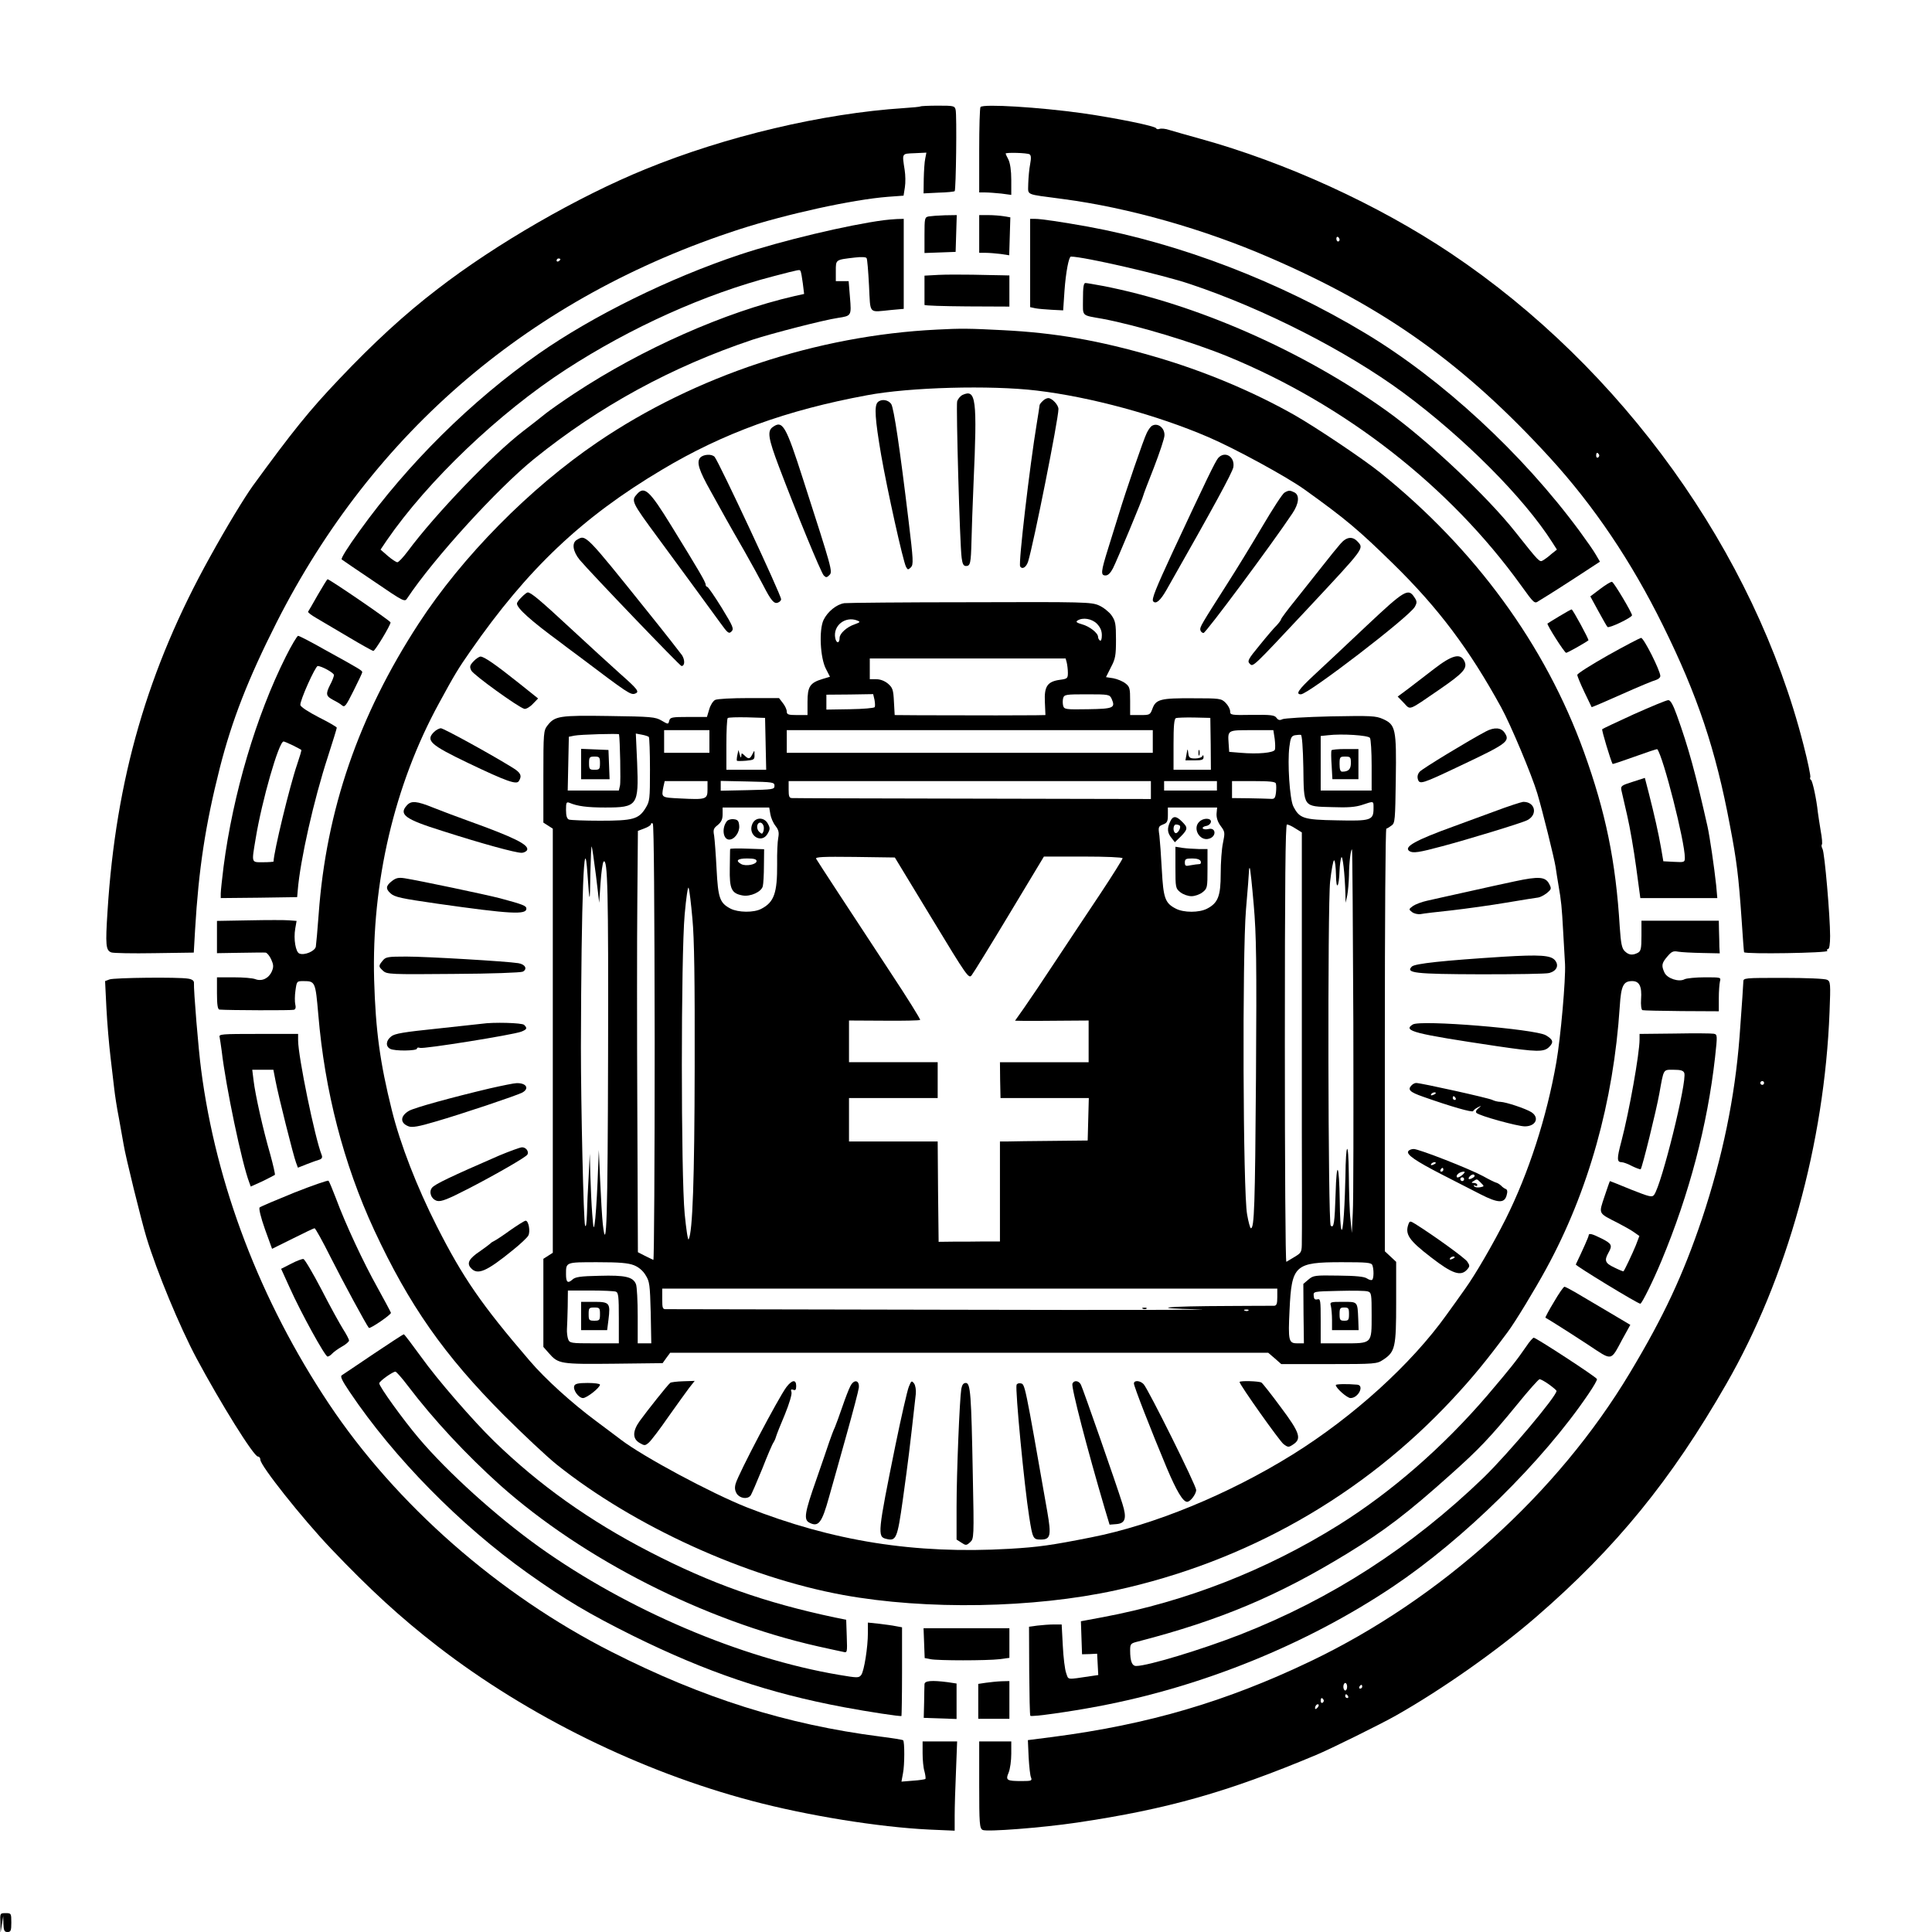 <?xml version="1.0" standalone="no"?>
<!DOCTYPE svg PUBLIC "-//W3C//DTD SVG 20010904//EN"
 "http://www.w3.org/TR/2001/REC-SVG-20010904/DTD/svg10.dtd">
<svg version="1.0" xmlns="http://www.w3.org/2000/svg"
 width="1024pt" height="1024pt" viewBox="0 0 1024 1024"
 preserveAspectRatio="xMidYMid meet">

<g transform="translate(0,1024) scale(0.1,-0.1)"
fill="#000000" stroke="none">
<path d="M4879 9676 c-2 -2 -42 -6 -89 -9 -429 -28 -942 -149 -1370 -324 -356
-145 -792 -396 -1101 -635 -174 -133 -339 -285 -522 -478 -156 -164 -245 -274
-457 -565 -45 -63 -136 -212 -226 -375 -331 -595 -500 -1179 -544 -1878 -12
-184 -9 -209 20 -220 10 -4 113 -6 228 -4 l209 3 7 122 c19 320 54 553 131
857 64 251 149 470 300 769 514 1015 1351 1728 2452 2085 254 82 599 158 790
173 l82 6 7 44 c4 25 3 66 -1 91 -14 92 -17 87 52 90 l63 3 -6 -31 c-4 -17 -7
-65 -8 -108 l-1 -77 80 4 c44 1 82 5 85 8 7 7 12 403 5 431 -5 21 -10 22 -94
22 -48 0 -90 -2 -92 -4z m-1909 -810 c0 -3 -4 -8 -10 -11 -5 -3 -10 -1 -10 4
0 6 5 11 10 11 6 0 10 -2 10 -4z"/>
<path d="M5197 9673 c-4 -3 -7 -107 -7 -230 l0 -223 33 0 c17 0 56 -3 85 -6
l52 -7 0 79 c0 51 -6 89 -15 108 -8 15 -15 30 -15 32 0 7 115 4 127 -4 8 -5 9
-20 3 -52 -5 -25 -9 -71 -10 -102 0 -66 -23 -55 185 -83 343 -45 747 -159
1096 -311 610 -264 1030 -564 1483 -1059 234 -256 433 -551 600 -890 183 -370
280 -659 355 -1060 36 -187 46 -269 62 -500 6 -93 12 -171 13 -172 9 -11 448
-4 441 7 -3 6 -1 10 4 10 7 0 11 27 11 69 0 105 -29 440 -40 461 -5 9 -7 20
-4 23 4 3 1 37 -6 74 -6 37 -13 82 -15 98 -7 69 -28 165 -36 171 -5 3 -7 9 -4
14 3 5 -13 83 -36 172 -260 1020 -960 1996 -1869 2605 -387 259 -874 482
-1330 608 -69 19 -142 40 -162 46 -20 7 -43 9 -52 6 -8 -3 -16 -2 -18 3 -4 12
-211 54 -391 80 -230 32 -524 50 -540 33z m1903 -704 c0 -5 -4 -9 -8 -9 -5 0
-9 7 -9 15 0 8 4 12 9 9 4 -3 8 -9 8 -15z m1375 -1138 c3 -5 1 -12 -5 -16 -5
-3 -10 1 -10 9 0 18 6 21 15 7z"/>
<path d="M4923 9093 c-22 -4 -23 -9 -23 -99 l0 -95 83 3 82 3 3 98 3 97 -63
-1 c-35 -1 -73 -4 -85 -6z"/>
<path d="M5190 9000 l0 -100 34 0 c18 0 54 -3 79 -6 l46 -7 3 101 3 100 -35 6
c-19 3 -56 6 -82 6 l-48 0 0 -100z"/>
<path d="M4685 9073 c-190 -25 -543 -109 -765 -183 -372 -124 -776 -323 -1064
-524 -356 -249 -695 -584 -951 -941 -61 -84 -99 -145 -94 -150 2 -2 78 -54
169 -115 163 -111 165 -112 179 -90 140 210 475 578 671 737 348 281 730 489
1160 633 101 33 376 104 451 115 72 11 72 11 64 109 l-7 86 -34 0 -34 0 0 54
c0 61 -2 59 101 71 33 4 59 3 62 -3 4 -5 9 -70 13 -146 8 -155 -5 -141 117
-129 l67 6 0 238 0 239 -37 -1 c-21 -1 -51 -4 -68 -6z m-442 -270 c3 -5 8 -33
12 -64 l7 -57 -54 -12 c-365 -84 -805 -279 -1163 -515 -61 -40 -129 -88 -152
-106 -23 -19 -77 -61 -120 -94 -165 -127 -464 -438 -612 -637 -24 -32 -48 -58
-55 -58 -6 0 -29 15 -50 33 l-39 34 33 49 c217 315 594 675 950 906 344 223
737 400 1100 494 146 38 138 36 143 27z"/>
<path d="M5460 8846 l0 -234 28 -6 c15 -3 54 -6 87 -8 l60 -3 7 104 c7 98 23
181 34 181 67 0 486 -96 633 -146 389 -130 828 -354 1128 -575 322 -238 640
-557 790 -793 l25 -39 -29 -23 c-15 -14 -36 -29 -45 -34 -18 -11 -19 -10 -146
150 -151 191 -467 488 -682 642 -445 319 -1013 568 -1507 663 -43 8 -84 15
-90 15 -10 0 -13 -24 -13 -85 0 -95 -12 -84 105 -105 180 -34 474 -122 664
-200 622 -256 1175 -688 1553 -1213 70 -97 71 -98 94 -82 13 8 34 21 47 29 12
7 79 50 150 96 l127 83 -21 36 c-11 20 -51 77 -87 126 -303 411 -728 804
-1136 1049 -453 273 -980 475 -1471 565 -140 25 -247 41 -279 41 l-26 0 0
-234z"/>
<path d="M4973 8783 l-73 -4 0 -74 c0 -41 0 -78 0 -81 0 -4 101 -7 225 -8
l225 -1 0 83 0 82 -42 1 c-24 0 -92 2 -153 3 -60 1 -143 1 -182 -1z"/>
<path d="M4965 8493 c-634 -31 -1280 -245 -1797 -596 -360 -244 -718 -607
-949 -962 -319 -490 -490 -989 -530 -1540 -6 -82 -13 -160 -15 -172 -4 -24
-60 -48 -87 -37 -20 7 -32 77 -22 133 l7 40 -39 3 c-21 2 -116 2 -211 0 l-172
-3 0 -85 0 -86 123 2 c67 1 128 2 135 1 7 -1 20 -16 29 -35 13 -29 14 -40 4
-64 -16 -37 -52 -55 -87 -42 -14 6 -66 10 -115 10 l-89 0 0 -85 c0 -61 4 -85
13 -86 51 -4 385 -5 395 -1 9 3 11 13 7 29 -3 13 -3 46 1 73 7 50 7 50 43 50
62 0 63 -4 78 -177 34 -405 134 -792 296 -1142 185 -398 371 -664 687 -981
102 -102 228 -220 280 -262 409 -327 1004 -598 1520 -692 440 -80 1007 -70
1443 25 693 151 1310 502 1787 1015 106 114 179 203 291 354 38 50 147 230
204 335 224 410 357 885 390 1390 7 111 19 135 66 135 38 0 52 -28 47 -96 -2
-30 1 -55 7 -58 6 -2 99 -4 208 -5 l197 -1 0 68 c0 37 3 77 6 90 6 22 5 22
-80 22 -48 0 -96 -5 -107 -10 -30 -17 -93 4 -107 35 -17 37 -15 50 15 85 22
26 31 31 57 26 17 -3 74 -6 126 -7 l95 -2 -2 34 c0 19 -1 58 -2 87 l-1 52
-205 0 -205 0 0 -80 c0 -68 -3 -81 -19 -90 -29 -15 -49 -12 -70 9 -15 15 -20
40 -26 127 -21 350 -75 610 -190 929 -205 567 -577 1076 -1081 1481 -91 73
-336 237 -451 303 -224 127 -483 235 -741 310 -298 87 -529 127 -807 141 -174
9 -222 10 -350 3z m529 -323 c287 -34 639 -130 911 -247 140 -60 417 -211 510
-278 219 -157 286 -214 469 -393 241 -236 404 -454 573 -762 50 -91 162 -358
191 -455 28 -94 89 -340 97 -390 3 -22 10 -65 15 -95 15 -86 18 -117 25 -245
4 -66 8 -145 10 -175 4 -81 -23 -388 -46 -520 -51 -292 -147 -588 -269 -832
-66 -131 -161 -295 -216 -371 -24 -34 -68 -96 -98 -137 -186 -260 -493 -539
-816 -740 -338 -210 -735 -373 -1065 -438 -211 -42 -281 -52 -435 -61 -502
-29 -935 40 -1392 220 -189 75 -549 268 -668 359 -19 15 -79 59 -132 99 -129
96 -268 222 -350 318 -257 299 -355 442 -493 714 -105 207 -193 433 -238 614
-63 253 -86 421 -94 691 -14 515 107 1034 344 1467 82 151 102 184 167 277
303 436 592 709 1014 960 324 194 660 316 1087 395 227 43 656 54 899 25z"/>
<path d="M5102 8147 c-12 -6 -25 -21 -29 -35 -6 -27 14 -759 24 -829 4 -32 10
-43 23 -43 23 0 26 15 29 130 1 52 6 192 11 310 20 447 13 499 -58 467z"/>
<path d="M5526 8114 c-9 -8 -16 -18 -16 -22 0 -4 -7 -47 -15 -97 -37 -223 -98
-743 -88 -757 11 -18 32 -5 42 25 29 93 161 755 161 809 0 22 -34 58 -54 58
-8 0 -22 -7 -30 -16z"/>
<path d="M4652 8108 c-19 -19 -14 -90 18 -278 33 -189 116 -563 132 -594 9
-17 11 -17 26 -3 14 15 13 37 -12 244 -47 390 -78 597 -92 621 -16 24 -53 29
-72 10z"/>
<path d="M4095 7976 c-29 -21 -23 -60 33 -208 90 -238 223 -562 238 -578 12
-12 16 -12 30 2 18 18 15 28 -139 506 -92 287 -109 317 -162 278z"/>
<path d="M6104 7982 c-6 -4 -18 -20 -26 -37 -16 -31 -111 -308 -148 -430 -12
-38 -37 -119 -56 -180 -40 -128 -41 -145 -14 -145 13 0 26 13 39 38 21 41 161
377 161 387 0 3 25 69 56 147 30 78 56 155 56 171 1 41 -38 69 -68 49z"/>
<path d="M3711 7814 c-20 -24 -7 -66 56 -178 31 -56 67 -121 81 -146 14 -25
57 -101 97 -170 39 -69 84 -151 100 -182 42 -82 58 -100 78 -92 9 3 17 11 17
18 0 23 -327 722 -352 754 -14 17 -60 15 -77 -4z"/>
<path d="M6457 7813 c-16 -19 -62 -114 -243 -502 -88 -190 -111 -247 -102
-258 14 -17 38 3 71 61 253 445 349 622 354 650 9 55 -44 88 -80 49z"/>
<path d="M3377 7622 c-33 -36 -30 -42 110 -232 107 -145 262 -357 329 -449 41
-57 47 -62 61 -48 14 14 9 26 -52 126 -38 61 -72 111 -77 111 -4 0 -8 5 -8 12
0 13 -37 76 -183 313 -114 185 -141 210 -180 167z"/>
<path d="M6808 7629 c-10 -5 -63 -87 -119 -182 -56 -95 -138 -229 -183 -299
-140 -220 -147 -231 -144 -247 2 -9 10 -16 17 -16 12 0 363 472 471 634 35 52
39 96 11 111 -24 12 -31 12 -53 -1z"/>
<path d="M3058 7379 c-29 -16 -22 -62 15 -107 59 -70 531 -562 539 -562 18 0
19 31 3 57 -10 14 -92 119 -183 232 -332 414 -327 408 -374 380z"/>
<path d="M7104 7357 c-16 -18 -58 -70 -94 -116 -36 -45 -100 -126 -142 -179
-43 -53 -78 -100 -78 -104 0 -4 -10 -18 -22 -31 -13 -12 -54 -60 -91 -106 -62
-75 -67 -85 -53 -99 18 -18 12 -23 308 293 304 326 298 317 263 355 -27 29
-59 25 -91 -13z"/>
<path d="M2765 7075 c-14 -13 -25 -28 -25 -34 0 -25 75 -92 229 -205 14 -11
59 -45 100 -75 261 -197 274 -206 298 -197 23 9 14 22 -79 104 -47 42 -164
149 -260 238 -168 156 -214 194 -231 194 -4 0 -19 -11 -32 -25z"/>
<path d="M7243 6923 c-104 -98 -228 -215 -276 -259 -85 -79 -102 -104 -72
-104 39 0 577 413 604 464 12 22 12 29 -3 51 -32 49 -52 37 -253 -152z"/>
<path d="M4475 7043 c-41 -6 -89 -45 -110 -89 -25 -52 -18 -202 13 -260 l21
-41 -40 -12 c-66 -20 -79 -40 -79 -121 l0 -70 -55 0 c-47 0 -55 3 -55 19 0 10
-9 30 -21 45 l-20 26 -160 0 c-90 0 -169 -4 -179 -10 -11 -6 -25 -28 -31 -50
l-12 -40 -97 0 c-90 0 -98 -2 -103 -20 -5 -20 -5 -20 -41 1 -33 19 -53 21
-278 24 -264 4 -287 0 -326 -50 -21 -27 -22 -37 -22 -271 l0 -244 25 -16 25
-16 0 -1124 0 -1124 -25 -16 -25 -16 0 -234 0 -233 30 -34 c49 -56 61 -58 344
-55 l258 3 20 28 20 27 1585 0 1585 0 35 -30 34 -30 253 0 c246 0 254 1 287
23 64 42 69 66 69 305 l0 214 -30 28 -30 28 0 1118 c0 630 3 1120 8 1122 5 1
18 9 28 17 18 12 19 31 22 243 4 269 -1 291 -68 321 -38 17 -63 18 -278 14
-130 -3 -245 -10 -255 -15 -14 -7 -22 -5 -31 7 -10 15 -30 17 -129 16 -112 -2
-117 -1 -117 19 0 12 -11 32 -24 45 -23 23 -30 24 -174 24 -170 1 -196 -5
-214 -56 -12 -32 -14 -33 -65 -33 l-53 0 0 74 c0 68 -2 76 -25 94 -14 11 -43
23 -64 27 l-39 6 26 52 c24 45 27 63 27 147 0 84 -3 99 -24 129 -13 18 -43 42
-66 52 -40 18 -78 19 -681 17 -352 0 -652 -3 -669 -5z m69 -92 c17 -7 16 -9
-14 -20 -42 -14 -80 -49 -80 -72 0 -30 -17 -31 -23 -1 -13 66 53 118 117 93z
m1270 -17 c18 -19 26 -37 26 -61 0 -20 -4 -32 -10 -28 -5 3 -10 12 -10 19 0
21 -45 56 -85 67 -28 8 -35 13 -24 20 28 18 76 10 103 -17z m-160 -206 c3 -13
6 -37 6 -54 0 -29 -3 -32 -41 -37 -67 -9 -85 -34 -81 -117 l3 -70 -53 -1 c-49
-1 -298 -1 -614 0 l-132 1 -4 71 c-3 63 -7 74 -31 95 -18 15 -41 24 -63 24
l-34 0 0 55 0 55 519 0 519 0 6 -22z m-1019 -197 c3 -17 4 -34 1 -39 -3 -5
-62 -10 -131 -11 l-125 -2 0 39 0 40 124 1 124 2 7 -30z m1257 5 c21 -48 10
-53 -125 -55 -119 -2 -126 -1 -132 18 -3 12 -3 30 0 41 6 19 15 20 126 20 117
0 120 -1 131 -24z m-1834 -238 l3 -138 -106 0 -105 0 0 133 c0 74 3 137 7 141
4 4 50 5 103 4 l95 -3 3 -137z m2359 0 l1 -138 -99 0 -99 0 0 134 c0 98 3 136
13 140 6 2 50 4 97 3 l85 -2 2 -137z m-2657 12 l0 -60 -120 0 -120 0 0 60 0
60 120 0 120 0 0 -60z m2350 0 l0 -60 -970 0 -970 0 0 60 0 60 970 0 970 0 0
-60z m646 15 c3 -25 4 -51 1 -59 -7 -16 -89 -24 -182 -16 l-60 5 -3 44 c-5 72
-6 71 122 71 l115 0 7 -45z m-3475 23 c5 -26 10 -254 5 -272 l-6 -26 -135 0
-136 0 3 142 3 143 30 6 c28 6 234 12 236 7z m158 -14 c3 -3 6 -81 6 -172 0
-159 -1 -169 -24 -206 -36 -58 -67 -66 -240 -66 -82 0 -156 3 -165 6 -11 4
-16 19 -16 51 0 39 2 44 18 38 42 -18 94 -25 189 -25 172 0 179 9 170 237 l-7
155 32 -6 c17 -3 34 -9 37 -12z m3469 -161 c3 -214 -3 -207 154 -211 81 -3
122 0 158 12 63 21 60 22 60 -18 0 -64 -13 -68 -194 -64 -179 3 -199 10 -232
76 -18 39 -31 228 -20 314 6 48 11 57 29 61 12 2 27 3 32 2 6 -1 11 -69 13
-172z m353 156 c5 -8 9 -74 9 -146 l0 -133 -135 0 -135 0 0 144 0 145 38 4
c73 9 214 0 223 -14z m-3511 -273 c0 -53 -7 -55 -145 -48 -101 5 -100 4 -89
61 l7 31 113 0 114 0 0 -44z m355 19 c0 -19 -8 -20 -142 -23 l-143 -3 0 26 0
26 143 -3 c134 -3 142 -4 142 -23z m1995 -22 l0 -48 -943 2 c-518 1 -950 2
-959 3 -15 0 -18 9 -18 45 l0 45 960 0 960 0 0 -47z m350 22 l0 -25 -140 0
-140 0 0 25 0 25 140 0 140 0 0 -25z m312 13 c3 -7 3 -29 1 -48 -4 -32 -8 -36
-31 -34 -15 1 -66 2 -114 3 l-88 1 0 45 0 45 114 0 c82 0 115 -3 118 -12z
m-2679 -163 c3 -19 15 -47 27 -62 17 -22 20 -35 15 -63 -4 -19 -7 -82 -6 -140
1 -153 -16 -202 -84 -237 -39 -21 -122 -20 -163 1 -57 30 -66 55 -74 210 -4
78 -10 157 -13 177 -6 31 -3 39 19 56 19 16 26 30 26 57 l0 36 124 0 123 0 6
-35z m2365 2 c-1 -21 6 -44 22 -65 23 -31 23 -35 12 -90 -7 -32 -12 -105 -12
-163 0 -118 -14 -155 -72 -185 -42 -22 -124 -22 -166 0 -57 29 -66 56 -74 205
-4 75 -10 157 -13 183 -7 45 -5 48 19 58 22 8 26 16 26 50 l0 40 130 0 131 0
-3 -33z m-2978 -1213 c0 -636 -3 -1154 -7 -1152 -5 2 -25 12 -45 22 l-37 19
-3 746 c-2 410 -2 913 0 1117 l3 370 34 13 c19 7 35 17 35 22 0 6 4 8 10 4 6
-3 9 -438 10 -1161z m3396 1135 l34 -21 0 -526 c0 -290 0 -763 0 -1052 1 -289
1 -553 0 -587 0 -60 -1 -62 -37 -84 -21 -13 -41 -25 -45 -27 -5 -2 -8 519 -8
1157 0 858 3 1161 11 1161 7 0 27 -9 45 -21z m-3707 -251 l17 -143 7 105 c4
57 11 108 16 113 22 22 26 -159 24 -1018 -2 -864 -8 -1077 -28 -903 -4 37 -10
141 -14 230 l-7 163 -7 -175 c-4 -96 -11 -193 -15 -215 -5 -34 -7 -27 -13 50
-4 50 -8 142 -10 205 l-3 115 -6 -120 c-4 -66 -8 -156 -9 -200 -2 -51 -5 -73
-10 -60 -8 21 -22 636 -22 945 2 801 17 1182 35 915 11 -160 13 -159 15 5 2
85 5 150 7 143 3 -6 13 -76 23 -155z m4014 -773 c1 -501 1 -957 -3 -1015 l-5
-105 -7 70 c-5 39 -8 149 -9 245 -2 183 -16 170 -18 -16 -1 -50 -4 -140 -8
-200 -9 -135 -20 -100 -22 71 -3 200 -17 223 -22 38 -5 -154 -9 -186 -26 -169
-14 14 -17 1699 -3 1824 7 61 16 112 21 112 5 0 9 -35 10 -77 1 -86 16 -68 19
22 1 28 5 59 9 70 7 18 19 -85 22 -195 l1 -45 9 40 c4 22 8 69 9 105 0 65 10
144 16 137 2 -2 5 -412 7 -912z m-2234 547 c187 -309 196 -321 211 -301 9 11
99 157 200 325 l183 304 209 0 c121 0 208 -4 208 -9 0 -5 -53 -90 -118 -188
-66 -98 -172 -259 -238 -358 -65 -99 -140 -210 -166 -247 l-48 -68 53 -1 c28
0 116 0 195 1 l142 1 0 -110 0 -111 -235 0 -235 0 1 -95 2 -95 234 0 234 0 -3
-112 -3 -113 -190 -2 c-104 -1 -209 -2 -232 -3 l-43 0 0 -265 0 -265 -80 0
c-44 -1 -117 -1 -162 -1 l-83 -1 -3 266 -2 266 -235 0 -235 0 0 115 0 115 235
0 235 0 0 95 0 95 -235 0 -235 0 0 110 0 111 186 -1 c102 -1 188 1 191 4 3 3
-68 117 -158 253 -217 330 -384 585 -393 601 -6 10 35 12 205 10 l212 -3 196
-323z m1706 73 c14 -161 16 -301 12 -915 -5 -685 -9 -800 -27 -800 -4 0 -13
33 -20 73 -22 119 -26 1375 -6 1616 9 103 16 195 16 206 0 10 2 16 4 14 3 -2
12 -90 21 -194z m-2975 -75 c10 -104 13 -324 12 -785 -1 -597 -11 -876 -32
-914 -4 -7 -13 53 -21 135 -20 211 -20 1364 0 1588 8 89 17 151 21 140 4 -10
13 -84 20 -164z m-310 -1836 c25 -10 48 -29 62 -53 21 -33 23 -50 27 -198 l3
-163 -36 0 -36 0 0 144 c0 80 -4 156 -9 169 -15 39 -56 49 -194 45 -102 -2
-129 -6 -144 -21 -24 -21 -33 -13 -33 29 0 65 -3 64 166 64 117 0 163 -4 194
-16z m3914 0 c8 -21 8 -69 -1 -77 -3 -4 -16 -1 -28 7 -15 10 -59 14 -152 15
-124 2 -132 1 -158 -21 l-27 -23 1 -158 2 -157 -35 0 c-46 0 -49 13 -41 178
11 236 28 252 276 252 134 0 158 -2 163 -16z m-504 -169 c0 -36 -4 -45 -17
-46 -10 0 -117 0 -238 -1 -344 -1 -441 -12 -160 -18 127 -3 -452 -4 -1285 -2
-833 2 -1525 3 -1537 3 -21 -1 -23 3 -23 54 l0 55 1630 0 1630 0 0 -45z
m-3506 29 c14 -5 16 -27 16 -140 l0 -134 -130 0 c-126 0 -131 1 -139 23 -4 12
-7 36 -6 52 1 17 3 69 4 118 l1 87 119 0 c66 0 126 -3 135 -6z m3986 1 c19 -6
20 -15 20 -125 0 -154 4 -150 -151 -150 l-119 0 0 119 c0 109 -1 119 -18 114
-13 -3 -18 2 -19 19 -2 23 -2 23 132 26 74 2 144 1 155 -3z m-633 -101 c-3 -3
-12 -4 -19 -1 -8 3 -5 6 6 6 11 1 17 -2 13 -5z"/>
<path d="M3908 6238 c-3 -15 -4 -29 -2 -30 1 -2 23 -2 48 0 42 4 46 6 45 31 0
26 0 26 -11 4 -13 -27 -21 -28 -42 -7 -15 14 -16 14 -17 -3 -1 -12 -3 -10 -8
7 l-7 25 -6 -27z"/>
<path d="M6289 6243 l-6 -33 49 0 c39 0 48 3 47 18 0 10 -3 12 -6 5 -2 -7 -20
-13 -38 -13 -29 0 -34 4 -37 28 -3 26 -4 26 -9 -5z"/>
<path d="M6352 6250 c0 -14 2 -19 5 -12 2 6 2 18 0 25 -3 6 -5 1 -5 -13z"/>
<path d="M3080 6190 l0 -80 75 0 76 0 -3 78 -3 77 -72 3 -73 3 0 -81z m100 5
c0 -32 -3 -35 -29 -35 -26 0 -29 3 -29 35 0 32 3 35 29 35 26 0 29 -3 29 -35z"/>
<path d="M7057 6263 c-2 -5 -2 -41 1 -80 l4 -73 69 0 69 0 0 80 0 80 -69 0
c-39 0 -72 -3 -74 -7z m103 -67 c0 -33 -13 -46 -46 -46 -10 0 -14 12 -14 40 0
38 2 40 30 40 27 0 30 -3 30 -34z"/>
<path d="M3853 5888 c-29 -36 -21 -98 12 -98 28 0 56 39 53 73 -2 26 -8 33
-29 35 -14 2 -30 -3 -36 -10z"/>
<path d="M3988 5874 c-28 -61 49 -110 81 -52 13 23 13 30 1 52 -19 36 -66 36
-82 0z m58 -9 c4 -8 3 -23 0 -32 -6 -15 -8 -15 -23 -1 -16 17 -12 48 7 48 6 0
13 -7 16 -15z"/>
<path d="M3870 5740 c-1 -3 -1 -49 -2 -102 -2 -110 9 -133 67 -144 42 -8 101
19 108 49 3 12 6 61 6 109 l1 87 -90 3 c-50 2 -90 1 -90 -2z m140 -64 c0 -18
-56 -29 -81 -16 -33 18 -21 30 31 30 36 0 50 -4 50 -14z"/>
<path d="M6202 5885 c-17 -36 -15 -59 7 -86 l18 -23 32 31 c37 38 38 47 6 78
-31 32 -49 32 -63 0z m51 -21 c9 -10 -12 -46 -24 -39 -14 9 -11 45 4 45 8 0
17 -3 20 -6z"/>
<path d="M6356 5884 c-37 -36 4 -105 53 -89 40 12 36 61 -4 51 -13 -3 -26 -2
-30 3 -3 5 5 11 17 13 13 2 24 11 26 21 4 22 -40 24 -62 1z"/>
<path d="M6230 5642 c0 -107 1 -111 26 -131 15 -12 41 -21 59 -21 18 0 44 9
59 21 25 20 26 24 26 125 l0 104 -47 0 c-27 1 -65 3 -85 6 l-38 6 0 -110z
m134 33 c3 -9 0 -15 -8 -15 -7 0 -28 -3 -45 -6 -27 -6 -31 -4 -31 15 0 18 6
21 39 21 25 0 41 -5 45 -15z"/>
<path d="M6058 3303 c7 -3 16 -2 19 1 4 3 -2 6 -13 5 -11 0 -14 -3 -6 -6z"/>
<path d="M3080 3265 l0 -75 69 0 69 0 7 55 c11 89 6 95 -76 95 l-69 0 0 -75z
m100 10 c0 -32 -2 -35 -30 -35 -28 0 -30 3 -30 35 0 32 2 35 30 35 28 0 30 -3
30 -35z"/>
<path d="M7054 3318 c3 -13 6 -47 6 -75 l0 -53 71 0 70 0 -2 58 c-4 95 -2 92
-81 92 -68 0 -70 -1 -64 -22z m96 -43 c0 -31 -3 -35 -25 -35 -22 0 -25 4 -25
35 0 31 3 35 25 35 22 0 25 -4 25 -35z"/>
<path d="M2510 6735 c-20 -21 -22 -29 -12 -49 10 -22 248 -194 281 -203 9 -2
29 9 45 26 l28 29 -100 80 c-124 99 -186 142 -205 142 -7 0 -24 -11 -37 -25z"/>
<path d="M7600 6694 c-47 -36 -109 -84 -138 -106 l-54 -40 32 -33 c38 -39 18
-47 193 73 123 85 146 110 129 147 -21 45 -65 34 -162 -41z"/>
<path d="M2300 6360 c-45 -45 -19 -68 181 -164 205 -98 257 -116 269 -96 18
28 10 45 -33 71 -116 72 -366 209 -380 209 -9 0 -26 -9 -37 -20z"/>
<path d="M7875 6363 c-89 -47 -335 -196 -350 -213 -11 -12 -14 -26 -10 -40 9
-29 20 -26 222 70 252 119 268 131 238 176 -18 28 -55 31 -100 7z"/>
<path d="M2157 5972 c-45 -49 -11 -74 187 -136 212 -68 388 -116 420 -116 13
0 26 7 30 15 10 28 -70 67 -311 154 -59 21 -143 53 -186 70 -89 36 -117 38
-140 13z"/>
<path d="M7920 5939 c-74 -27 -171 -63 -215 -79 -202 -73 -267 -109 -235 -131
19 -12 49 -8 175 26 132 35 425 124 450 138 57 29 42 98 -22 97 -10 -1 -79
-23 -153 -51z"/>
<path d="M2077 5570 c-32 -25 -34 -41 -7 -65 22 -20 56 -27 250 -55 388 -55
470 -59 470 -26 0 15 -17 22 -140 55 -73 19 -424 93 -505 106 -33 5 -46 2 -68
-15z"/>
<path d="M8030 5569 c-52 -11 -167 -36 -255 -56 -88 -19 -183 -41 -211 -47
-28 -6 -62 -19 -75 -28 -23 -17 -23 -18 -5 -32 10 -8 30 -13 45 -11 14 3 89
12 166 20 77 9 208 27 290 41 83 14 158 26 168 27 9 1 29 11 45 23 26 22 26
24 12 51 -20 36 -54 39 -180 12z"/>
<path d="M7965 5169 c-314 -20 -466 -36 -482 -52 -34 -34 14 -40 366 -41 185
0 348 2 363 7 39 11 52 40 30 67 -22 27 -79 31 -277 19z"/>
<path d="M2028 5148 c-23 -28 -22 -31 3 -54 20 -18 39 -19 371 -16 206 1 358
7 369 12 26 14 13 39 -24 45 -62 10 -487 35 -593 35 -100 0 -110 -2 -126 -22z"/>
<path d="M2555 4814 c-11 -1 -119 -13 -239 -26 -174 -18 -224 -26 -242 -41
-29 -22 -31 -53 -6 -66 24 -13 142 -11 142 1 0 6 7 7 16 4 18 -7 493 69 537
86 30 12 33 18 15 36 -11 11 -164 15 -223 6z"/>
<path d="M7488 4810 c-55 -34 5 -49 447 -115 211 -31 248 -32 276 -4 25 25 21
39 -18 62 -58 33 -665 83 -705 57z"/>
<path d="M2595 4471 c-202 -48 -399 -102 -428 -119 -47 -28 -47 -65 -1 -82 18
-7 54 -1 141 25 142 41 430 138 461 154 40 22 21 52 -31 50 -12 0 -76 -13
-142 -28z"/>
<path d="M7482 4488 c-23 -23 -11 -36 61 -61 147 -52 262 -85 265 -76 2 5 13
14 25 20 21 10 21 10 3 -5 -13 -10 -16 -20 -10 -25 15 -15 218 -71 256 -71 58
0 79 46 35 75 -30 19 -135 54 -165 55 -13 0 -32 5 -42 10 -18 10 -379 90 -404
90 -7 0 -17 -5 -24 -12z m128 -42 c0 -2 -7 -7 -16 -10 -8 -3 -12 -2 -9 4 6 10
25 14 25 6z m105 -26 c3 -5 1 -10 -4 -10 -6 0 -11 5 -11 10 0 6 2 10 4 10 3 0
8 -4 11 -10z"/>
<path d="M2645 4115 c-260 -113 -339 -151 -355 -170 -19 -23 -4 -62 27 -70 22
-5 55 8 168 66 145 75 301 165 310 179 10 16 -7 40 -29 39 -11 -1 -66 -21
-121 -44z"/>
<path d="M7464 4138 c-11 -17 38 -51 176 -122 69 -35 162 -83 207 -106 94 -48
128 -49 139 -3 5 17 3 28 -5 31 -6 2 -18 10 -25 18 -8 7 -20 15 -27 16 -7 2
-38 17 -68 34 -72 39 -340 144 -368 144 -12 0 -25 -5 -29 -12z m146 -62 c0 -2
-7 -7 -16 -10 -8 -3 -12 -2 -9 4 6 10 25 14 25 6z m40 -36 c0 -5 -5 -10 -11
-10 -5 0 -7 5 -4 10 3 6 8 10 11 10 2 0 4 -4 4 -10z m99 -29 c-14 -11 -26 -15
-28 -9 -4 12 17 28 38 28 8 0 3 -8 -10 -19z m60 -12 c-22 -14 -33 -10 -19 6 7
8 17 12 22 9 6 -4 5 -10 -3 -15z m-49 -9 c0 -5 -4 -10 -10 -10 -5 0 -10 5 -10
10 0 6 5 10 10 10 6 0 10 -4 10 -10z m89 -19 c19 -19 19 -19 -5 -24 -14 -2
-27 0 -31 6 -3 6 -1 7 5 3 7 -4 12 -2 12 3 0 6 -8 11 -17 11 -15 0 -16 2 -3
10 19 12 17 13 39 -9z"/>
<path d="M2705 3720 c-38 -28 -77 -53 -85 -57 -8 -4 -17 -9 -20 -13 -3 -3 -26
-21 -52 -39 -62 -41 -76 -66 -52 -92 35 -39 82 -19 222 95 40 32 77 67 82 77
12 21 2 79 -14 79 -6 0 -42 -23 -81 -50z"/>
<path d="M7466 3754 c-21 -55 0 -87 120 -179 111 -86 156 -101 189 -65 16 18
16 22 2 43 -12 19 -180 140 -276 200 -26 16 -29 16 -35 1z m244 -178 c0 -2 -7
-7 -16 -10 -8 -3 -12 -2 -9 4 6 10 25 14 25 6z"/>
<path d="M3553 2911 c-12 -8 -122 -147 -162 -202 -40 -56 -39 -96 1 -118 24
-14 28 -14 48 4 12 11 58 71 102 135 45 63 94 132 110 153 l30 38 -61 -2 c-33
-1 -64 -5 -68 -8z"/>
<path d="M4168 2888 c-43 -58 -254 -459 -269 -512 -6 -22 -4 -36 6 -53 17 -25
56 -31 73 -10 5 6 33 71 62 142 28 72 55 135 60 140 4 6 10 19 13 30 3 11 24
64 47 118 24 59 38 107 35 118 -5 14 -2 17 9 13 12 -5 16 0 16 20 0 36 -22 33
-52 -6z"/>
<path d="M4507 2893 c-8 -15 -27 -64 -42 -108 -15 -44 -33 -93 -40 -110 -8
-16 -20 -50 -29 -75 -8 -25 -40 -117 -70 -204 -61 -173 -67 -210 -37 -226 49
-26 67 -2 105 135 19 66 61 217 94 335 33 118 62 228 64 245 4 41 -26 46 -45
8z"/>
<path d="M4817 2890 c-8 -19 -40 -159 -71 -310 -94 -463 -96 -485 -50 -496 54
-14 60 0 89 206 31 225 34 249 69 562 2 21 -2 45 -9 55 -13 17 -15 15 -28 -17z"/>
<path d="M5684 2906 c-7 -18 78 -345 172 -664 l25 -83 37 3 c47 4 55 32 31
108 -31 100 -210 612 -220 631 -11 22 -37 25 -45 5z"/>
<path d="M6010 2907 c0 -15 91 -249 174 -447 52 -123 86 -180 108 -180 17 0
48 41 48 63 0 23 -251 528 -278 560 -18 20 -52 23 -52 4z"/>
<path d="M6570 2915 c0 -14 212 -313 233 -329 24 -18 27 -18 51 -2 46 30 36
62 -66 198 -50 68 -96 126 -102 130 -12 8 -116 11 -116 3z"/>
<path d="M3044 2895 c-9 -21 23 -65 46 -65 20 0 90 55 90 71 0 5 -29 9 -65 9
-49 0 -67 -4 -71 -15z"/>
<path d="M5095 2878 c-9 -57 -25 -445 -25 -625 l0 -173 25 -16 c24 -16 27 -16
47 2 20 19 21 22 14 359 -8 425 -12 485 -37 485 -13 0 -20 -10 -24 -32z"/>
<path d="M5388 2900 c-8 -24 41 -537 67 -700 18 -115 21 -120 61 -120 52 0 57
20 35 147 -122 695 -118 676 -142 681 -10 2 -19 -2 -21 -8z"/>
<path d="M7080 2899 c0 -16 60 -69 78 -69 42 0 75 68 35 71 -56 5 -113 3 -113
-2z"/>
<path d="M1685 7088 c-26 -46 -49 -86 -52 -90 -2 -4 18 -19 44 -34 27 -16 103
-61 171 -101 67 -40 126 -73 131 -73 9 0 91 136 91 151 0 8 -323 229 -334 229
-2 0 -25 -37 -51 -82z"/>
<path d="M8482 7119 l-53 -40 42 -77 c23 -42 45 -81 49 -85 8 -9 130 50 130
62 0 13 -96 175 -106 177 -5 2 -33 -15 -62 -37z"/>
<path d="M8265 6974 c-33 -20 -61 -37 -63 -39 -5 -5 90 -155 99 -155 7 0 96
50 118 66 4 4 -83 164 -89 164 -3 0 -32 -16 -65 -36z"/>
<path d="M1515 6760 c-158 -315 -280 -729 -330 -1113 -8 -65 -15 -129 -15
-143 l0 -24 203 2 202 3 3 35 c13 161 85 480 160 710 26 80 47 149 47 153 0 4
-43 29 -95 55 -56 29 -96 55 -98 65 -4 21 79 206 92 207 20 0 86 -36 86 -48 0
-7 -9 -31 -21 -53 -24 -48 -21 -59 17 -79 16 -8 37 -20 46 -28 15 -13 21 -5
62 77 25 50 46 94 46 98 0 9 -11 16 -198 119 -72 41 -136 74 -142 74 -5 0 -35
-50 -65 -110z m38 -471 c23 -12 43 -22 44 -24 2 -1 -8 -35 -22 -76 -39 -113
-125 -468 -125 -515 0 -2 -25 -4 -55 -4 -64 0 -62 -7 -40 125 33 202 123 515
148 515 4 0 27 -10 50 -21z"/>
<path d="M8523 6767 c-90 -51 -163 -97 -163 -104 0 -7 17 -48 37 -90 21 -43
38 -79 39 -81 1 -1 72 29 159 68 87 39 169 73 182 76 13 4 23 13 23 21 0 28
-88 203 -102 202 -7 -1 -86 -42 -175 -92z"/>
<path d="M8661 6455 c-90 -41 -166 -77 -169 -80 -4 -4 45 -166 55 -184 1 -2
54 16 118 39 64 23 117 41 119 39 32 -41 146 -489 146 -575 0 -24 -2 -25 -57
-22 l-57 3 -12 70 c-14 80 -35 173 -65 291 l-21 81 -65 -21 c-60 -19 -64 -22
-59 -46 3 -14 17 -74 31 -135 14 -60 35 -183 47 -272 l22 -163 204 0 204 0 -6
68 c-10 94 -34 258 -46 312 -63 280 -101 419 -162 588 -21 59 -35 82 -46 81
-10 0 -91 -34 -181 -74z"/>
<path d="M581 5049 l-24 -9 7 -143 c4 -78 14 -196 22 -262 8 -66 17 -142 20
-170 3 -27 13 -95 24 -150 10 -55 21 -118 25 -140 10 -64 93 -400 121 -493 56
-184 176 -473 266 -642 127 -237 303 -520 325 -520 7 0 13 -7 13 -17 0 -31
221 -310 375 -472 209 -219 366 -363 566 -518 478 -369 1074 -662 1664 -818
294 -78 671 -139 938 -152 l137 -6 0 79 c0 43 3 150 7 237 l6 157 -91 0 -92 0
0 -63 c0 -34 4 -78 10 -96 5 -19 7 -37 5 -40 -3 -2 -33 -7 -66 -9 l-61 -5 8
44 c9 43 9 167 1 175 -2 3 -58 12 -123 20 -497 64 -940 204 -1421 448 -600
304 -1144 782 -1500 1316 -363 545 -598 1159 -677 1771 -14 104 -40 418 -38
461 0 10 -10 18 -31 21 -52 9 -390 5 -416 -4z"/>
<path d="M9240 5036 c-1 -24 -6 -101 -20 -291 -25 -324 -90 -637 -199 -965
-101 -299 -202 -516 -382 -816 -384 -641 -1004 -1200 -1695 -1530 -448 -214
-858 -334 -1363 -400 l-133 -17 4 -91 c3 -50 8 -99 13 -108 6 -16 1 -18 -48
-18 -82 0 -88 4 -71 45 8 19 14 64 14 100 l0 65 -85 0 -85 0 0 -230 c0 -208 2
-230 18 -239 21 -11 312 11 501 39 478 71 796 161 1266 358 75 31 350 167 425
210 244 138 539 346 742 522 422 365 716 726 1008 1235 322 560 520 1274 547
1971 6 152 5 162 -13 171 -11 6 -112 10 -231 10 -210 0 -213 0 -213 -21z m110
-536 c0 -5 -4 -10 -10 -10 -5 0 -10 5 -10 10 0 6 5 10 10 10 6 0 10 -4 10 -10z
m-2210 -3200 c0 -11 -4 -20 -10 -20 -5 0 -10 9 -10 20 0 11 5 20 10 20 6 0 10
-9 10 -20z m80 0 c0 -5 -5 -10 -11 -10 -5 0 -7 5 -4 10 3 6 8 10 11 10 2 0 4
-4 4 -10z m-75 -50 c3 -5 1 -10 -4 -10 -6 0 -11 5 -11 10 0 6 2 10 4 10 3 0 8
-4 11 -10z m-130 -19 c3 -5 1 -12 -5 -16 -5 -3 -10 1 -10 9 0 18 6 21 15 7z
m-33 -43 c-7 -7 -12 -8 -12 -2 0 14 12 26 19 19 2 -3 -1 -11 -7 -17z"/>
<path d="M8878 4762 l-188 -2 0 -29 c0 -75 -55 -383 -96 -539 -25 -94 -25
-112 2 -112 8 0 33 -9 55 -21 23 -11 43 -18 45 -16 8 8 83 312 99 402 24 133
19 125 76 125 37 0 51 -4 56 -17 16 -42 -120 -593 -160 -646 -11 -14 -23 -11
-122 28 -60 25 -111 45 -112 45 -1 0 -14 -37 -29 -82 -31 -94 -35 -86 71 -140
33 -17 72 -39 87 -50 l27 -19 -19 -50 c-18 -44 -58 -128 -65 -137 -1 -2 -23 7
-49 20 -49 23 -54 37 -31 78 22 39 18 48 -35 75 -52 26 -70 31 -70 16 0 -6
-31 -76 -68 -153 -3 -6 328 -208 342 -208 8 0 68 121 112 227 148 355 244 721
284 1078 13 119 13 122 -7 126 -10 2 -102 3 -205 1z"/>
<path d="M1164 4743 c2 -10 7 -43 11 -73 22 -190 107 -595 146 -697 l8 -22 62
28 c33 16 63 32 66 34 2 3 -9 52 -25 110 -38 131 -79 314 -88 390 l-7 57 56 0
56 0 11 -57 c15 -80 96 -402 109 -435 l10 -27 48 19 c26 10 56 21 67 24 12 4
16 12 11 24 -36 90 -125 523 -125 608 l0 34 -211 0 c-196 0 -210 -1 -205 -17z"/>
<path d="M1560 3919 c-96 -39 -179 -74 -184 -79 -5 -5 6 -52 28 -114 l38 -105
109 54 c60 30 112 55 116 55 5 0 44 -71 87 -157 63 -125 188 -356 201 -371 6
-7 120 71 117 80 -2 6 -34 66 -71 133 -73 130 -170 337 -221 475 -18 47 -35
88 -39 92 -3 3 -85 -25 -181 -63z"/>
<path d="M1543 3542 l-53 -27 45 -99 c61 -136 188 -366 201 -366 6 0 17 7 24
15 7 8 30 25 51 37 22 12 39 27 39 33 0 6 -14 33 -32 61 -17 27 -69 121 -114
209 -46 88 -89 161 -96 162 -7 1 -37 -10 -65 -25z"/>
<path d="M8236 3339 c-27 -44 -46 -81 -45 -83 2 -1 29 -17 59 -36 30 -19 106
-67 168 -108 130 -86 117 -89 181 30 l42 76 -123 73 c-68 40 -144 85 -171 101
-26 15 -51 28 -55 28 -5 0 -30 -36 -56 -81z"/>
<path d="M1980 3064 c-85 -58 -161 -108 -168 -113 -10 -6 0 -27 41 -88 235
-350 586 -706 944 -961 200 -142 325 -216 558 -332 389 -192 718 -304 1120
-379 128 -24 299 -50 303 -46 1 1 3 108 3 236 l0 234 -33 6 c-18 4 -59 9 -90
13 l-58 6 0 -55 c0 -76 -20 -201 -35 -222 -13 -17 -18 -17 -119 0 -520 88
-1120 344 -1586 676 -228 163 -487 397 -641 579 -83 98 -209 273 -209 290 0
11 71 62 86 62 5 -1 34 -33 64 -73 139 -183 310 -366 490 -528 441 -393 1082
-719 1685 -855 61 -13 120 -27 133 -29 23 -6 23 -5 20 82 l-3 88 -60 12 c-372
79 -655 179 -982 348 -318 164 -585 354 -823 585 -113 110 -303 329 -387 447
-49 67 -90 122 -93 121 -3 0 -75 -47 -160 -104z"/>
<path d="M8089 3103 c-50 -73 -85 -117 -205 -258 -236 -275 -508 -512 -789
-688 -385 -240 -807 -405 -1248 -488 l-118 -22 3 -88 3 -87 40 1 40 2 3 -57 3
-56 -41 -6 c-129 -19 -116 -21 -129 16 -7 18 -15 84 -18 146 l-6 112 -42 0
c-23 0 -62 -3 -87 -6 l-44 -6 1 -234 c1 -128 3 -236 6 -238 7 -7 206 21 359
50 553 104 1105 328 1562 634 375 251 794 663 1036 1020 28 41 49 77 46 81 -8
14 -323 219 -335 219 -4 0 -23 -21 -40 -47z m120 -200 c22 -16 40 -31 41 -35
1 -27 -253 -329 -386 -459 -384 -370 -807 -643 -1289 -832 -205 -80 -492 -167
-553 -167 -22 0 -32 25 -32 82 0 35 2 38 43 48 432 112 740 241 1109 467 196
120 317 212 548 419 148 132 209 196 353 372 59 73 112 132 117 132 6 0 28
-12 49 -27z"/>
<path d="M4898 1531 l3 -79 31 -6 c40 -8 298 -8 366 0 l52 7 0 78 0 79 -227 0
-228 0 3 -79z"/>
<path d="M4900 1313 c-1 -10 -1 -54 -2 -98 l-2 -80 87 -3 87 -3 0 94 0 94 -46
7 c-86 11 -124 8 -124 -11z"/>
<path d="M5225 1321 l-40 -6 0 -92 0 -93 83 0 82 0 0 100 0 100 -42 -1 c-24
-1 -61 -5 -83 -8z"/>
<path d="M2 48 l1 -53 7 45 7 45 1 -42 c2 -36 5 -43 22 -43 17 0 20 7 20 50 0
49 -1 50 -30 50 -30 0 -30 0 -28 -52z"/>
</g>
</svg>
